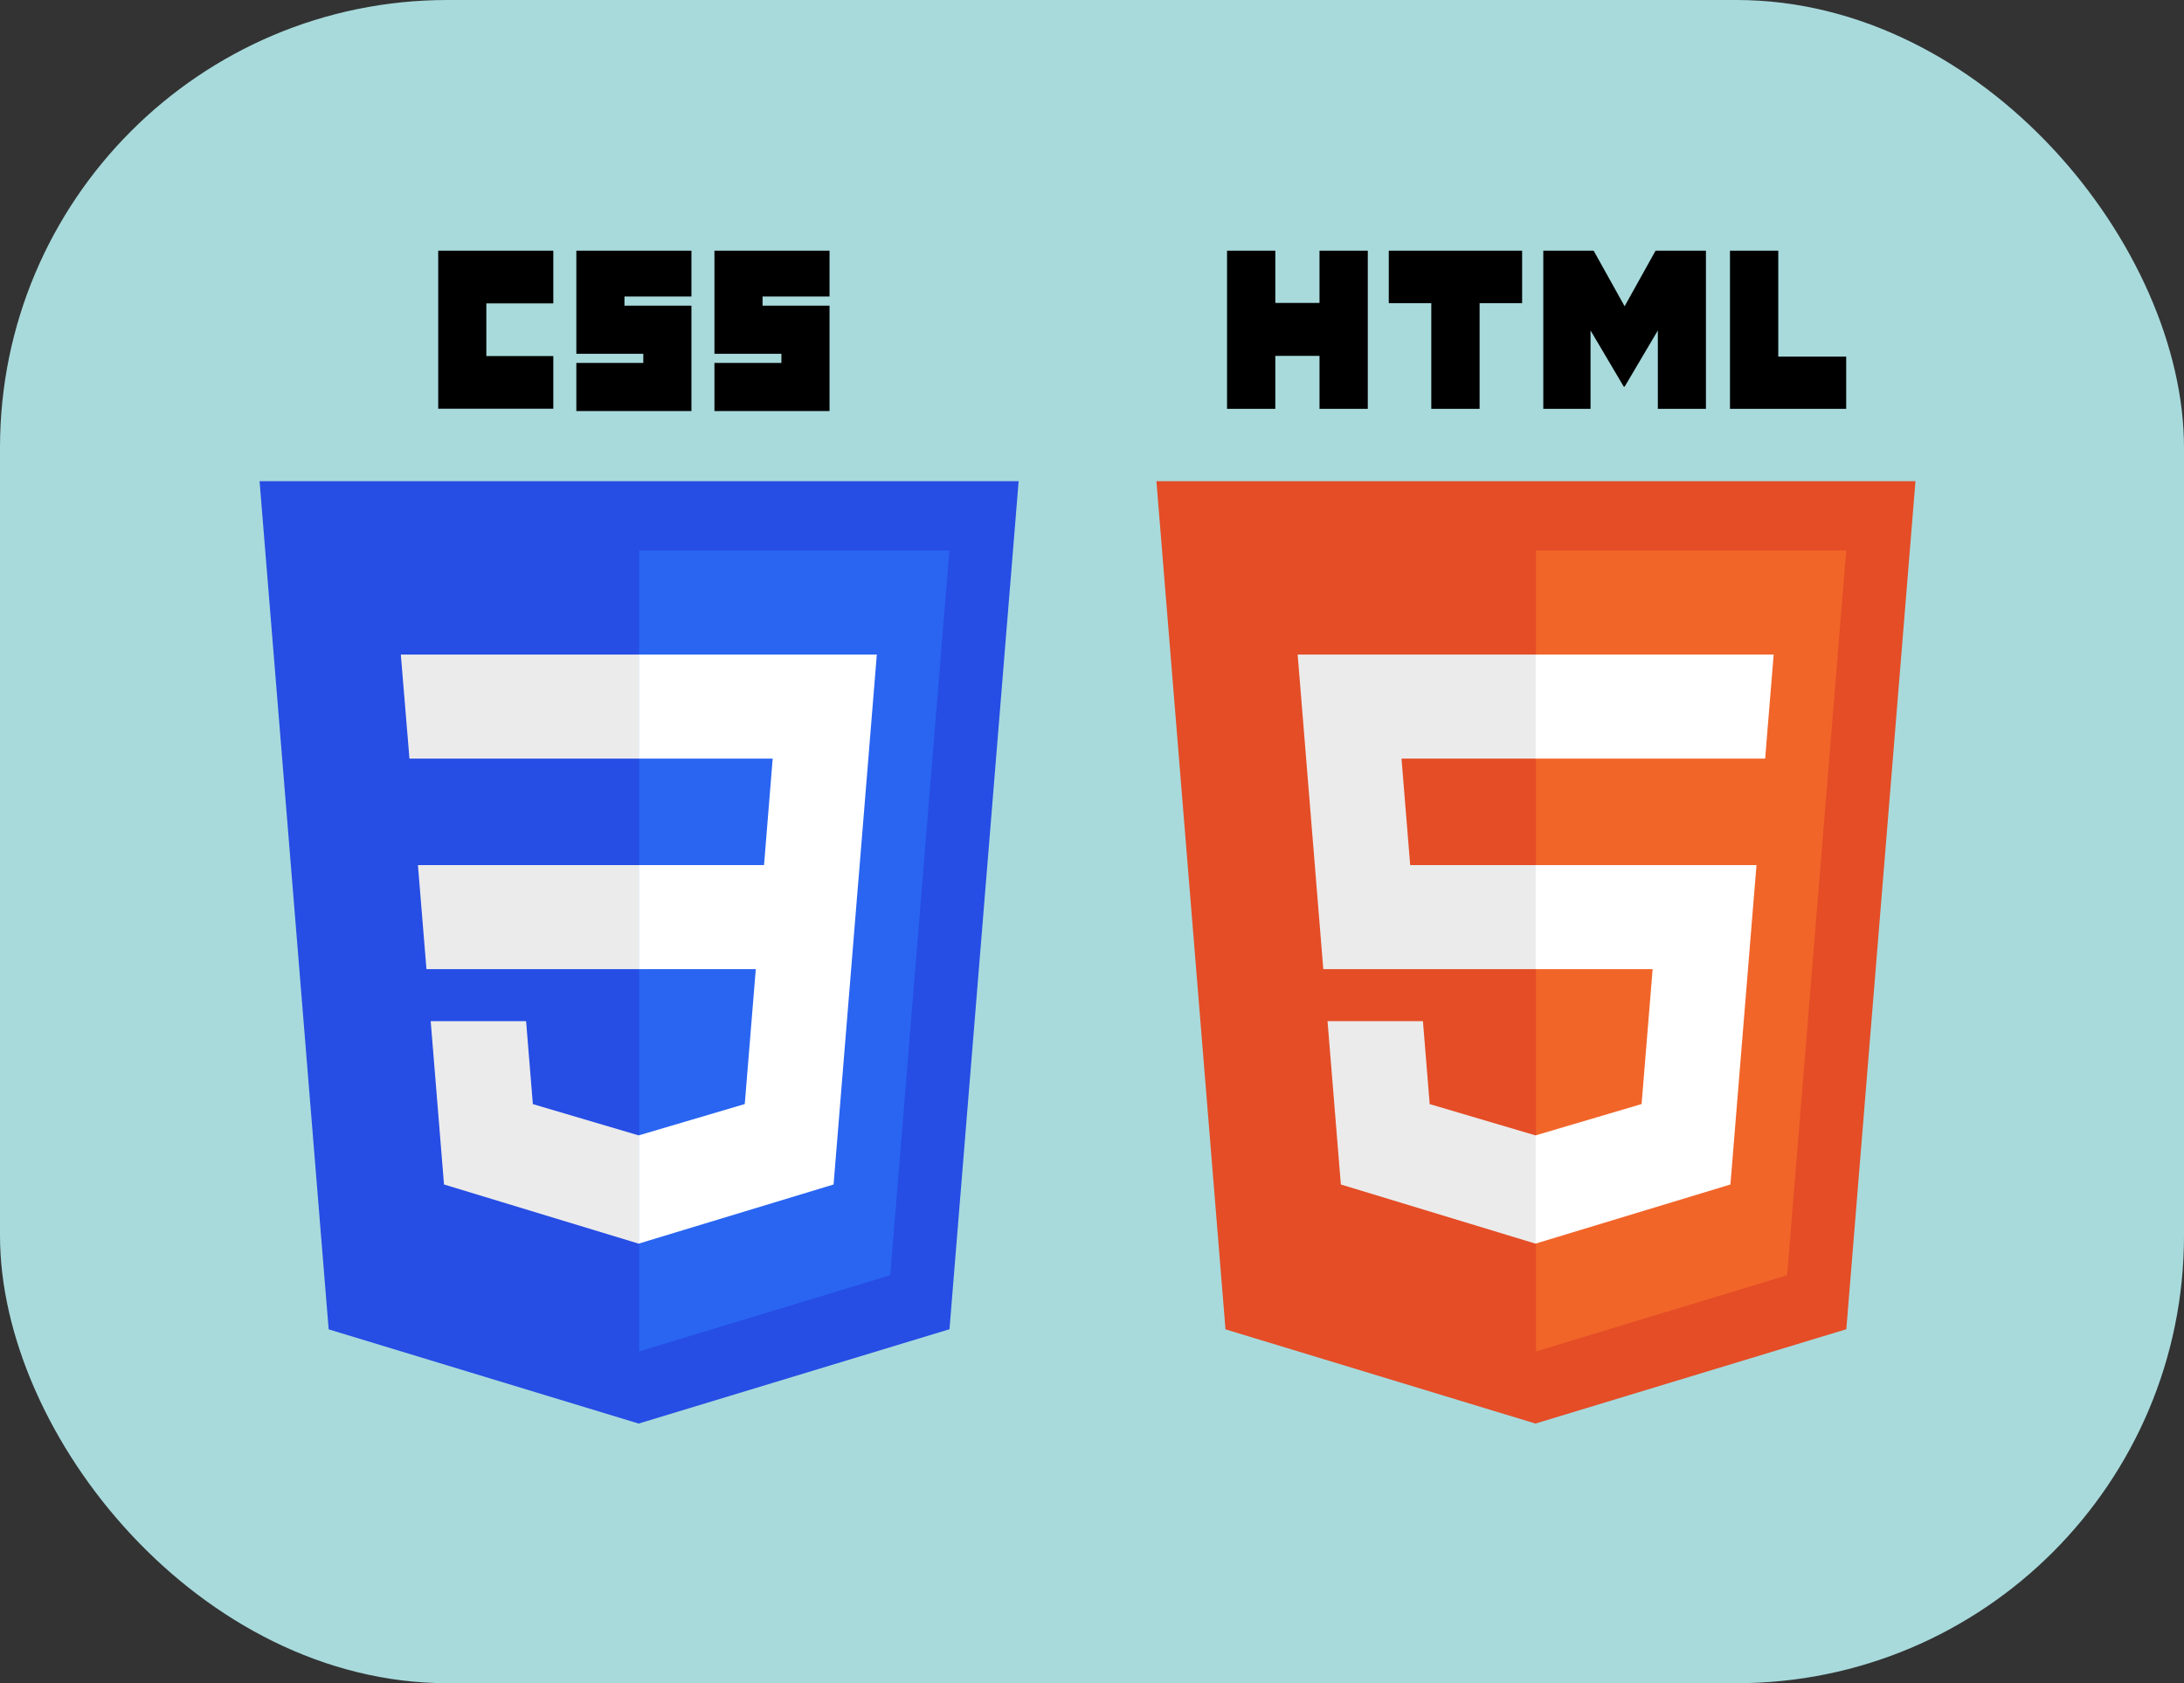 <svg width="244" height="188" viewBox="0 0 244 188" fill="none" xmlns="http://www.w3.org/2000/svg">
<rect x="0" y="0" width="244" height="188" fill="#333333" stroke="none"/>
<rect width="244" height="188" rx="50" fill="#A8DADC"/>
<g clip-path="url(#clip0_312_5)">
<path d="M71.35 159L36.718 148.478L29 53.745H113.804L106.078 148.464L71.35 159Z" fill="#264DE4"/>
<path d="M99.464 142.432L106.067 61.49H71.402V150.946L99.464 142.432Z" fill="#2965F1"/>
<path d="M46.692 96.626L47.644 108.244H71.402V96.626H46.692Z" fill="#EBEBEB"/>
<path d="M44.78 73.109L45.745 84.728H71.402V73.109H71.365H44.78Z" fill="#EBEBEB"/>
<path d="M71.402 126.801L71.355 126.814L59.531 123.32L58.776 114.054H53.03H48.118L49.605 132.297L71.353 138.904L71.402 138.889V126.801Z" fill="#EBEBEB"/>
<path d="M48.958 28H61.816V33.885H54.335V39.77H61.816V45.654H48.958V28Z" fill="black"/>
<path d="M64.389 28H77.247V33.117H69.766V34.141H77.247V45.91H64.389V40.537H71.87V39.514H64.389V28Z" fill="black"/>
<path d="M79.818 28H92.677V33.117H85.195V34.141H92.677V45.91H79.818V40.537H87.3V39.514H79.818V28Z" fill="black"/>
<path d="M96.043 96.626L97.96 73.109H71.365V84.728H86.325L85.359 96.626H71.365V108.244H84.438L83.206 123.313L71.365 126.811V138.898L93.13 132.297L93.289 130.334L95.784 99.746L96.043 96.626Z" fill="white"/>
<path d="M214 53.745L206.274 148.464L171.546 159L136.914 148.478L129.196 53.745H214Z" fill="#E44D26"/>
<path d="M171.599 150.946L199.661 142.432L206.263 61.49H171.599V150.946Z" fill="#F16529"/>
<path d="M156.579 84.728H171.598V73.109H171.561H144.977L145.231 76.226L147.84 108.244H171.598V96.626H157.549L156.579 84.728Z" fill="#EBEBEB"/>
<path d="M158.972 114.054H153.226H148.314L149.802 132.297L171.549 138.904L171.598 138.889V126.801L171.551 126.814L159.728 123.32L158.972 114.054Z" fill="#EBEBEB"/>
<path d="M137.087 28H142.482V33.834H147.417V28H152.813V45.666H147.418V39.75H142.482V45.666H137.087L137.087 28Z" fill="black"/>
<path d="M159.907 33.858H155.157V28H170.054V33.858H165.303V45.666H159.907L159.907 33.858Z" fill="black"/>
<path d="M172.419 28H178.045L181.505 34.207L184.962 28H190.59V45.666H185.217V36.91L181.505 43.191H181.412L177.698 36.91V45.666H172.419V28Z" fill="black"/>
<path d="M193.275 28H198.672V39.826H206.259V45.666H193.275V28Z" fill="black"/>
<path d="M171.562 108.244H184.635L183.402 123.313L171.562 126.811V138.898L193.326 132.297L193.486 130.334L195.981 99.746L196.24 96.626H193.379H171.562V108.244Z" fill="white"/>
<path d="M171.562 84.7V84.728H197.171H197.206L197.419 82.117L197.902 76.226L198.156 73.109H171.562V80.326V84.7Z" fill="white"/>
</g>
<defs>
<clipPath id="clip0_312_5">
<rect width="185" height="131" fill="white" transform="translate(29 28)"/>
</clipPath>
</defs>
</svg>
